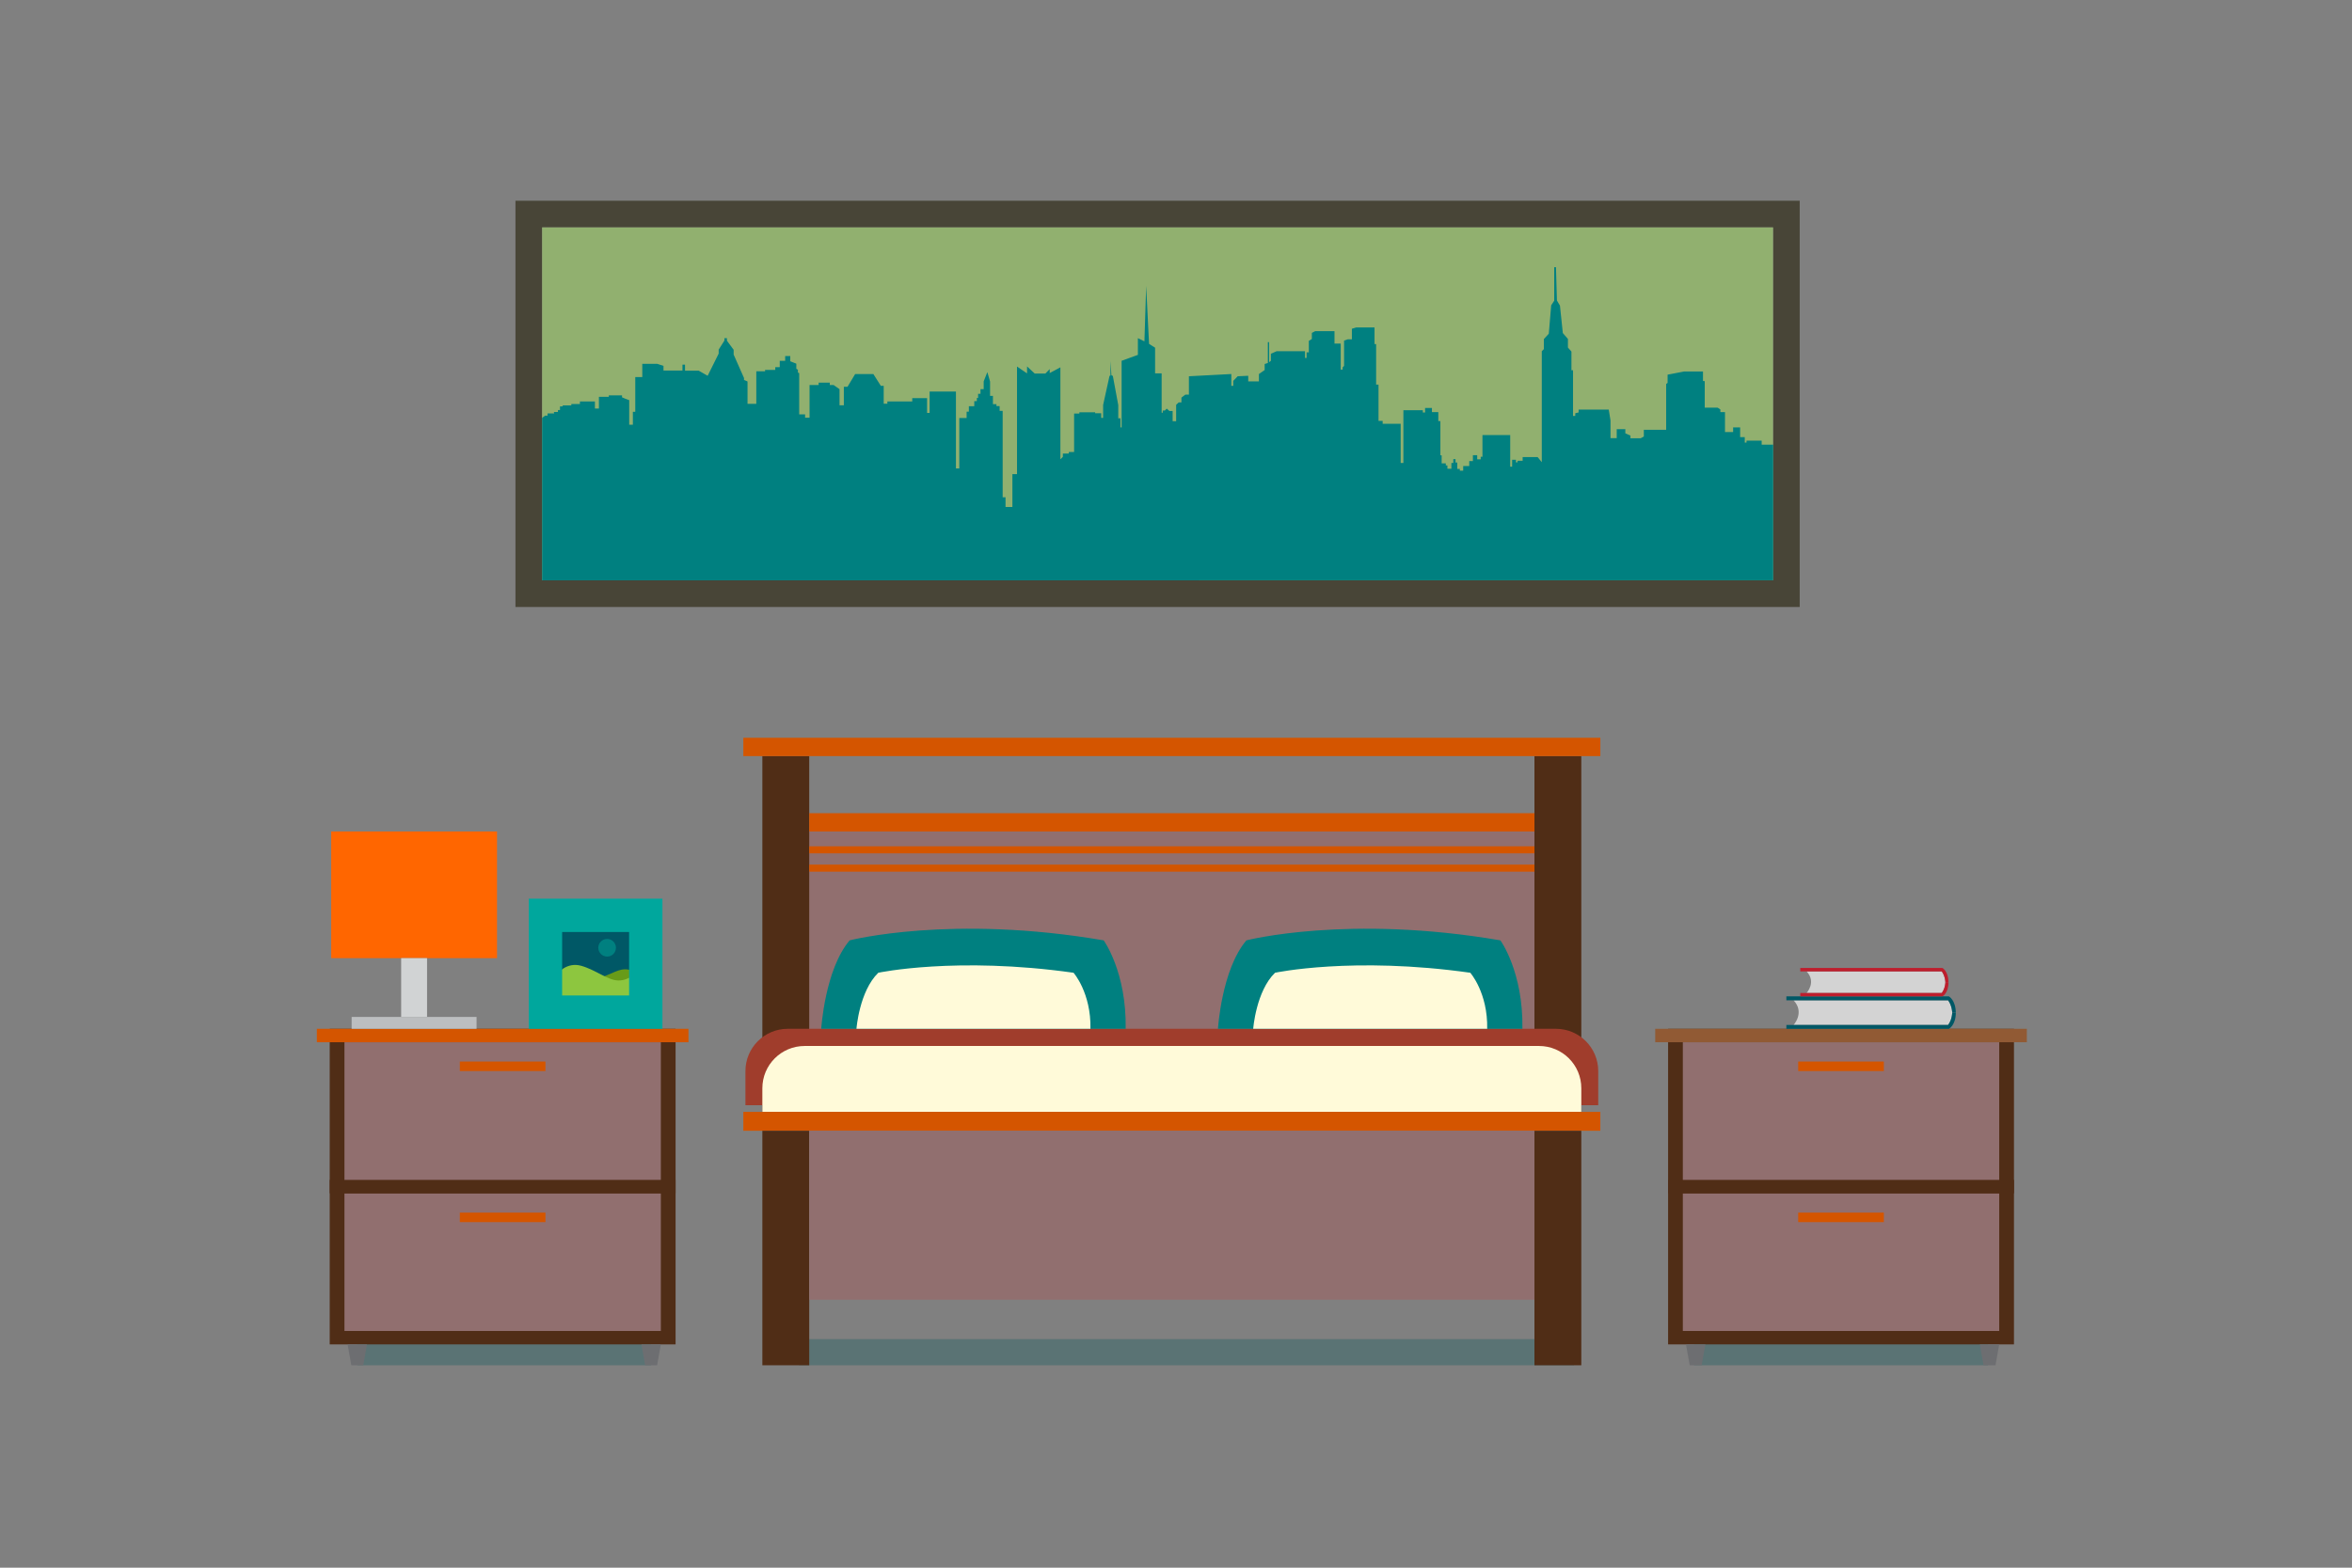 <?xml version="1.0" encoding="UTF-8" standalone="no"?>
<!-- Generator: Adobe Illustrator 27.5.0, SVG Export Plug-In . SVG Version: 6.00 Build 0)  -->

<svg
   version="1.1"
   x="0px"
   y="0px"
   viewBox="0 0 600 400"
   xml:space="preserve"
   id="svg226"
   width="600"
   height="400"
   xmlns="http://www.w3.org/2000/svg"
   xmlns:svg="http://www.w3.org/2000/svg"><rect x="0" y="0" width="600" height="400" fill="#808080" stroke="none"/><defs
   id="defs230" />

<g
   id="Objects"
   transform="matrix(0.6,0,0,0.6,58.938,-45.327)">
	
	<g
   id="g85">
		<g
   id="g79"
   style="fill:#554400">
			<path
   style="fill:#484537"
   d="M 666.948,333.669 H 120.928 V 160.91 h 546.02 z M 132.267,322.331 H 655.61 V 172.249 H 132.267 Z"
   id="path77" />
		</g>
		<rect
   x="132.267"
   y="172.249"
   style="fill:#91b06f;fill-opacity:1"
   width="523.343"
   height="150.082"
   id="rect81" />
		<path
   style="fill:#008080"
   d="m 133.565,252.296 h 1.009 v -0.949 h 2.848 c 0,0 -0.339,-0.61 0,-0.61 0.339,0 1.56,0 1.56,0 v -0.814 h 0.881 v -1.56 h 1.152 v -0.406 h 3.661 v -0.61 h 1.221 2.441 v -1.085 h 6.373 v 3.018 h 1.695 v -4.983 h 4.204 v -0.61 h 4.678 0.95 v 0.813 c 0,0 3.051,1.355 3.051,1.153 0,-0.204 0,10.508 0,10.508 h 1.559 v -5.491 h 1.017 v -14.781 h 2.983 v -5.627 h 6.373 l 2.644,0.881 v 1.966 h 8.069 v -2.508 h 1.084 v 2.576 h 5.83 l 3.796,2.17 4.679,-9.424 v -1.694 l 2.44,-3.865 v -1.017 h 1.085 v 1.085 l 2.848,3.865 v 2.034 l 4.407,9.966 v 0.813 l 1.492,0.645 v 9.524 h 3.729 v -13.831 h 3.729 v -0.609 h 4.339 v -1.153 h 1.898 v -2.711 h 2.306 v -2.033 h 2.169 v 2.236 l 2.576,1.017 v 2.17 l 0.678,0.406 v 1.221 l 0.542,0.203 v 17.56 h 2.508 v 1.424 h 1.899 V 239.28 h 3.864 v -1.017 h 4.746 v 1.017 h 1.628 l 2.509,1.763 v 6.847 h 1.831 v -7.864 h 1.559 l 3.254,-5.424 h 7.729 l 3.186,5.017 h 1.221 v 7.593 h 1.559 v -0.949 h 10.576 v -1.424 h 6.305 v 6.305 h 1.085 v -9.085 h 11.186 v 32.678 h 1.424 v -21.424 h 3.118 v -2.711 h 0.949 v -2.305 h 2.305 v -2.17 h 1.085 v -1.356 h 0.542 v -1.762 h 1.017 v -1.966 h 1.356 v -3.323 l 1.559,-3.932 1.153,4 v 6.103 h 1.22 v 3.525 h 1.492 v 0.813 h 1.356 v 2.033 h 1.288 v 36.747 h 1.221 v 4.135 h 2.915 v -13.967 h 1.966 v -45.762 l 4.271,2.916 v -2.983 l 3.254,3.05 h 4.542 l 1.831,-1.898 v 1.694 l 4.542,-2.44 v 39.118 l 1.051,-1.05 v -1.39 h 2.542 v -0.678 h 2.238 v -16.339 h 2.237 v -0.543 h 6.712 v 0.407 h 2.576 v 1.966 h 0.814 v -5.492 l 2.712,-12.339 0.407,-0.204 v -6.169 l 0.407,6.102 0.61,0.271 2.305,12.407 v 5.627 h 0.949 v 3.864 h 0.475 v -28.339 l 6.916,-2.508 v -7.119 l 2.78,1.356 0.746,-23.594 1.221,24.679 2.576,1.626 v 10.917 h 2.779 v 16.746 h 0.475 v -0.949 h 0.882 l 0.813,-0.813 1.151,1.017 h 1.357 v 4.339 h 1.492 v -6.982 l 1.084,-1.017 h 1.153 v -2.034 l 1.693,-1.289 h 1.492 v -7.796 l 18.034,-0.949 v 5.017 h 0.814 v -2.102 l 1.898,-1.967 4.476,-0.203 v 2.372 h 4.543 v -3.118 l 2.44,-1.695 v -2.576 l 1.354,-0.407 v -8.881 h 0.543 v 8.543 l 0.745,-0.611 v -2.983 l 2.441,-1.085 h 12.067 v 2.848 h 0.68 v -2.372 h 0.947 v -4.882 l 1.287,-0.813 v -2.577 l 1.425,-0.746 h 8.204 v 5.288 h 2.644 v 11.051 h 0.813 v -0.948 l 0.611,-0.61 v -10.78 l 1.625,-0.542 h 1.695 v -4.475 l 1.764,-0.542 h 7.864 v 7.051 h 0.678 v 17.22 h 1.018 v 15.458 h 1.762 v 1.221 h 7.662 v 16.678 h 1.151 v -22.441 h 8.271 v 0.949 h 0.95 v -1.899 h 2.915 v 1.763 h 2.711 v 3.797 h 0.883 v 14.576 h 0.541 v 3.39 h 1.764 v 0.881 h 0.678 v 1.424 h 1.695 v -2.44 h 0.813 v -1.627 h 0.949 v 1.424 h 0.746 v 2.712 h 1.084 v 0.746 h 1.425 v -1.966 h 2.575 v -2.102 H 528 v -2.509 h 1.83 v 1.763 h 1.492 v -1.084 h 0.745 v -9.221 h 11.797 v 13.424 h 0.813 v -2.915 h 1.629 v 1.085 h 0.679 v -0.679 h 2.168 v -1.559 h 6.374 l 1.763,2.169 v -37.628 -9.559 l 0.88,-0.881 v -4.271 l 2.102,-2.305 1.017,-12.068 1.29,-1.967 V 189.18 h 0.746 l 0.405,14.169 1.288,2.169 1.221,11.661 2.17,2.509 v 3.661 l 1.491,1.696 v 7.932 h 0.678 v 19.458 h 0.949 v -1.153 l 1.424,-0.339 v -1.221 h 7.931 4.883 l 0.746,4.611 v 7.525 h 2.643 v -3.797 h 3.662 v 1.763 l 2.17,0.95 v 1.152 h 4.339 l 1.354,-0.746 v -2.848 h 9.492 v -19.525 l 0.609,-0.407 v -3.525 l 7.052,-1.356 h 7.999 c 0,0 0,4.339 0,4.136 0,-0.204 0.746,0 0.746,0 v 11.255 h 5.492 l 1.152,0.745 v 1.152 h 1.967 v 8.475 h 3.456 v -1.966 h 2.983 v 4.135 h 1.967 v 2.306 h 0.746 v -0.814 h 6.442 v 1.695 l 4.88,0.015 v 57.68 H 132.267 l 0.002,-69.085 z"
   id="path83" />
	</g>
	<g
   id="g133">
		<rect
   x="241.425"
   y="645.016"
   style="opacity:0.3;fill:#005559"
   width="329.575"
   height="11.122"
   id="rect87" />
		<g
   id="g131">
			<rect
   x="241.425"
   y="425.249"
   style="fill:#916f6f;fill-opacity:1"
   width="319.58"
   height="95.104"
   id="rect89" />
			<rect
   x="554.172"
   y="397.082"
   style="fill:#502d16;fill-opacity:1"
   width="19.926"
   height="151.269"
   id="rect91" />
			<rect
   x="225.902"
   y="397.082"
   style="fill:#502d16;fill-opacity:1"
   width="19.927"
   height="151.269"
   id="rect93" />
			<path
   style="fill:#a03d2c;fill-opacity:1"
   d="m 581.289,539.117 c 0,4.965 0,6.423 0,6.423 H 218.711 c 0,0 0,0.341 0,-4.625 v -9.889 c 0,-9.93 8.049,-17.979 17.979,-17.979 h 326.62 c 9.931,0 17.979,8.049 17.979,17.979 z"
   id="path95" />
			<path
   style="fill:#fffad9"
   d="m 574.098,545.524 c 0,4.965 0,2.826 0,2.826 H 225.902 c 0,0 0,2.139 0,-2.826 v -7.192 c 0,-9.929 8.049,-17.978 17.979,-17.978 h 312.236 c 9.931,0 17.979,8.05 17.979,17.978 v 7.192 z"
   id="path97" />
			<path
   style="fill:#ffffff;stroke:#231f20;stroke-miterlimit:10"
   d="M 567.443,549.476"
   id="path99" />
			<rect
   x="217.811"
   y="548.378"
   style="fill:#d45500"
   width="364.378"
   height="8.036"
   id="rect101" />
			<rect
   x="225.902"
   y="556.414"
   style="fill:#502d16;fill-opacity:1"
   width="19.927"
   height="99.724"
   id="rect103" />
			<rect
   x="554.172"
   y="556.414"
   style="fill:#502d16;fill-opacity:1"
   width="19.926"
   height="99.724"
   id="rect105" />
			<rect
   x="245.829"
   y="556.414"
   style="fill:#916f6f;fill-opacity:1"
   width="308.343"
   height="71.856"
   id="rect107" />
			<g
   id="g121">
				<g
   id="g113">
					<path
   style="fill:#008080"
   d="m 250.931,513.048 c 0,0 1.559,-25.238 12.087,-37.609 0,0 43.084,-11.134 108.002,0 0,0 9.748,13.362 9.358,37.609 z"
   id="path109" />
					<path
   style="fill:#fffad9"
   d="m 265.913,513.048 c 0,0 1.199,-15.995 9.289,-23.837 0,0 33.111,-7.057 83.004,0 0,0 7.491,8.469 7.191,23.837 z"
   id="path111" />
				</g>
				<g
   id="g119">
					<path
   style="fill:#008080"
   d="m 419.61,513.048 c 0,0 1.561,-25.238 12.087,-37.609 0,0 43.085,-11.134 108.003,0 0,0 9.748,13.362 9.358,37.609 z"
   id="path115" />
					<path
   style="fill:#fffad9"
   d="m 434.595,513.048 c 0,0 1.197,-15.995 9.288,-23.837 0,0 33.111,-7.057 83.004,0 0,0 7.49,8.469 7.191,23.837 z"
   id="path117" />
				</g>
			</g>
			<rect
   x="245.829"
   y="421.354"
   style="fill:#d45500"
   width="308.343"
   height="7.79"
   id="rect123" />
			<rect
   x="245.829"
   y="435.438"
   style="fill:#d45500"
   width="308.343"
   height="2.997"
   id="rect125" />
			<rect
   x="245.829"
   y="443.228"
   style="fill:#d45500"
   width="308.343"
   height="2.996"
   id="rect127" />
			<rect
   x="217.811"
   y="389.291"
   style="fill:#d45500"
   width="364.38"
   height="7.791"
   id="rect129" />
		</g>
	</g>
	<g
   id="g181">
		<rect
   x="53.683"
   y="646.875"
   style="opacity:0.3;fill:#005559"
   width="124.933"
   height="9.263"
   id="rect135" />
		<g
   id="g157">
			<rect
   x="41.955"
   y="577.297"
   style="fill:#502d16;fill-opacity:1"
   width="147.053"
   height="69.957"
   id="rect137" />
			<rect
   x="48.221"
   y="583.007"
   style="fill:#916f6f;fill-opacity:1"
   width="134.52"
   height="58.536"
   id="rect139" />
			<rect
   x="97.278"
   y="591.216"
   style="fill:#d45500"
   width="36.406"
   height="4.046"
   id="rect141" />
			<g
   id="g151">
				<rect
   x="41.955"
   y="513.05"
   style="fill:#502d16;fill-opacity:1"
   width="147.053"
   height="69.957"
   id="rect143" />
				<rect
   x="48.221"
   y="518.761"
   style="fill:#916f6f;fill-opacity:1"
   width="134.52"
   height="58.536"
   id="rect145" />
				<rect
   x="97.278"
   y="526.97"
   style="fill:#d45500"
   width="36.406"
   height="4.046"
   id="rect147" />
				<rect
   x="36.482"
   y="513.05"
   style="fill:#d45500"
   width="157.998"
   height="5.711"
   id="rect149" />
			</g>
			<polygon
   style="fill:#6d6e71"
   points="53.683,647.254 49.559,647.254 51.145,656.138 53.683,656.138 56.221,656.138 57.807,647.254 "
   id="polygon153" />
			<polygon
   style="fill:#6d6e71"
   points="178.617,647.254 174.492,647.254 176.079,656.138 178.617,656.138 181.155,656.138 182.741,647.254 "
   id="polygon155" />
		</g>
		<g
   id="g165">
			<rect
   x="42.586"
   y="429.145"
   style="fill:#ff6600"
   width="70.5"
   height="53.855"
   id="rect159" />
			<rect
   x="72.336"
   y="483"
   style="fill:#d1d3d4"
   width="11"
   height="25"
   id="rect161" />
			<rect
   x="51.28"
   y="508"
   style="fill:#bcbec0"
   width="53.112"
   height="5.048"
   id="rect163" />
		</g>
		<g
   id="g179">
			<rect
   x="138.5"
   y="470.49"
   style="fill:#005866"
   width="34.167"
   height="33.177"
   id="rect167" />
			<path
   style="fill:#689b18"
   d="m 171.25,489 c 0,0 -1.625,-1.75 -5.125,-1.125 -3.5,0.625 -9.25,4.539 -12.75,3.895 -3.5,-0.645 -1.625,3.668 -1,3.449 0.625,-0.219 13.625,2.031 14,1.656 0.375,-0.375 3.75,-4.546 3.75,-4.546 z"
   id="path169" />
			<path
   style="fill:#8dc63f"
   d="m 138.75,489.625 c 0,0 3.875,-5.125 10.125,-3.375 6.25,1.75 11.378,6.25 15.875,6.25 4.497,0 7.5,-3.307 7.5,-3.307 l 3.125,6.932 c 0,0 -4.375,7.375 -4.75,7.25 -0.375,-0.125 -16.25,1.75 -19.125,1 -2.875,-0.75 -10.75,-2.75 -11.375,-3.125 -0.625,-0.375 -2.875,-2.125 -3,-3.125 -0.125,-1 -0.375,-6.086 0,-6.355 0.375,-0.27 1.625,-2.145 1.625,-2.145 z"
   id="path171" />
			<g
   id="g175">
				<path
   style="fill:#00a79d"
   d="m 183.42,513.048 h -56.822 v -55.341 h 56.822 z m -42.65,-14.174 h 28.477 V 471.881 H 140.77 Z"
   id="path173" />
			</g>
			<path
   style="fill:#008080"
   d="m 163.652,478.583 c 0,2.071 -1.679,3.751 -3.751,3.751 -2.071,0 -3.751,-1.68 -3.751,-3.751 0,-2.07 1.68,-3.75 3.751,-3.75 2.072,0 3.751,1.68 3.751,3.75 z"
   id="path177" />
		</g>
	</g>
	<g
   id="g223">
		<rect
   x="622.055"
   y="645.654"
   style="opacity:0.3;fill:#005559"
   width="124.934"
   height="10.483"
   id="rect183" />
		<g
   id="g205">
			<rect
   x="610.995"
   y="577.296"
   style="fill:#502d16;fill-opacity:1"
   width="147.052"
   height="69.957"
   id="rect185" />
			<rect
   x="617.262"
   y="583.007"
   style="fill:#916f6f;fill-opacity:1"
   width="134.519"
   height="58.536"
   id="rect187" />
			<rect
   x="666.317"
   y="591.216"
   style="fill:#d45500"
   width="36.406"
   height="4.045"
   id="rect189" />
			<g
   id="g199">
				<rect
   x="610.995"
   y="513.05"
   style="fill:#502d16;fill-opacity:1"
   width="147.052"
   height="69.957"
   id="rect191" />
				<rect
   x="617.262"
   y="518.761"
   style="fill:#916f6f;fill-opacity:1"
   width="134.519"
   height="58.535"
   id="rect193" />
				<rect
   x="666.317"
   y="526.97"
   style="fill:#d45500"
   width="36.406"
   height="4.045"
   id="rect195" />
				<rect
   x="605.522"
   y="513.05"
   style="fill:#915a34"
   width="157.997"
   height="5.711"
   id="rect197" />
			</g>
			<polygon
   style="fill:#6d6e71"
   points="622.724,647.253 618.6,647.253 620.185,656.138 622.724,656.138 625.261,656.138 626.847,647.253 "
   id="polygon201" />
			<polygon
   style="fill:#6d6e71"
   points="747.656,647.253 743.532,647.253 745.118,656.138 747.656,656.138 750.194,656.138 751.78,647.253 "
   id="polygon203" />
		</g>
		<g
   id="g213">
			<path
   style="fill:#d3d3d3"
   d="m 664.332,500.92 h 65.713 c 0,0 3.944,5.247 0,10.496 h -65.713 c 0,0 4.909,-5.249 0,-10.496 z"
   id="path207" />
			<path
   style="fill:#005866"
   d="M 730.045,500.92 H 661.28 v -1.658 h 69.088 c 0,0 2.856,1.468 2.957,6.905 h -1.527 c 0,0 -0.065,-2.985 -1.753,-5.247 z"
   id="path209" />
			<path
   style="fill:#005866"
   d="M 730.045,511.415 H 661.28 v 1.658 h 69.088 c 0,0 2.957,-1.506 2.957,-6.906 h -1.527 c 0,0 -0.065,2.986 -1.753,5.248 z"
   id="path211" />
		</g>
		<g
   id="g221">
			<path
   style="fill:#d3d3d3"
   d="m 669.872,488.632 h 57.476 c 0,0 3.45,4.59 0,9.18 h -57.476 c 0,-0.001 4.294,-4.59 0,-9.18 z"
   id="path215" />
			<path
   style="fill:#be1e2d"
   d="m 727.348,488.632 h -60.145 v -1.45 h 60.429 c 0,0 2.498,1.283 2.585,6.04 h -1.335 c 0,0 -0.057,-2.613 -1.534,-4.59 z"
   id="path217" />
			<path
   style="fill:#be1e2d"
   d="m 727.348,497.81 h -60.145 v 1.451 h 60.429 c 0,0 2.585,-1.317 2.585,-6.04 h -1.335 c 0,10e-4 -0.057,2.612 -1.534,4.589 z"
   id="path219" />
		</g>
	</g>
</g>
</svg>

